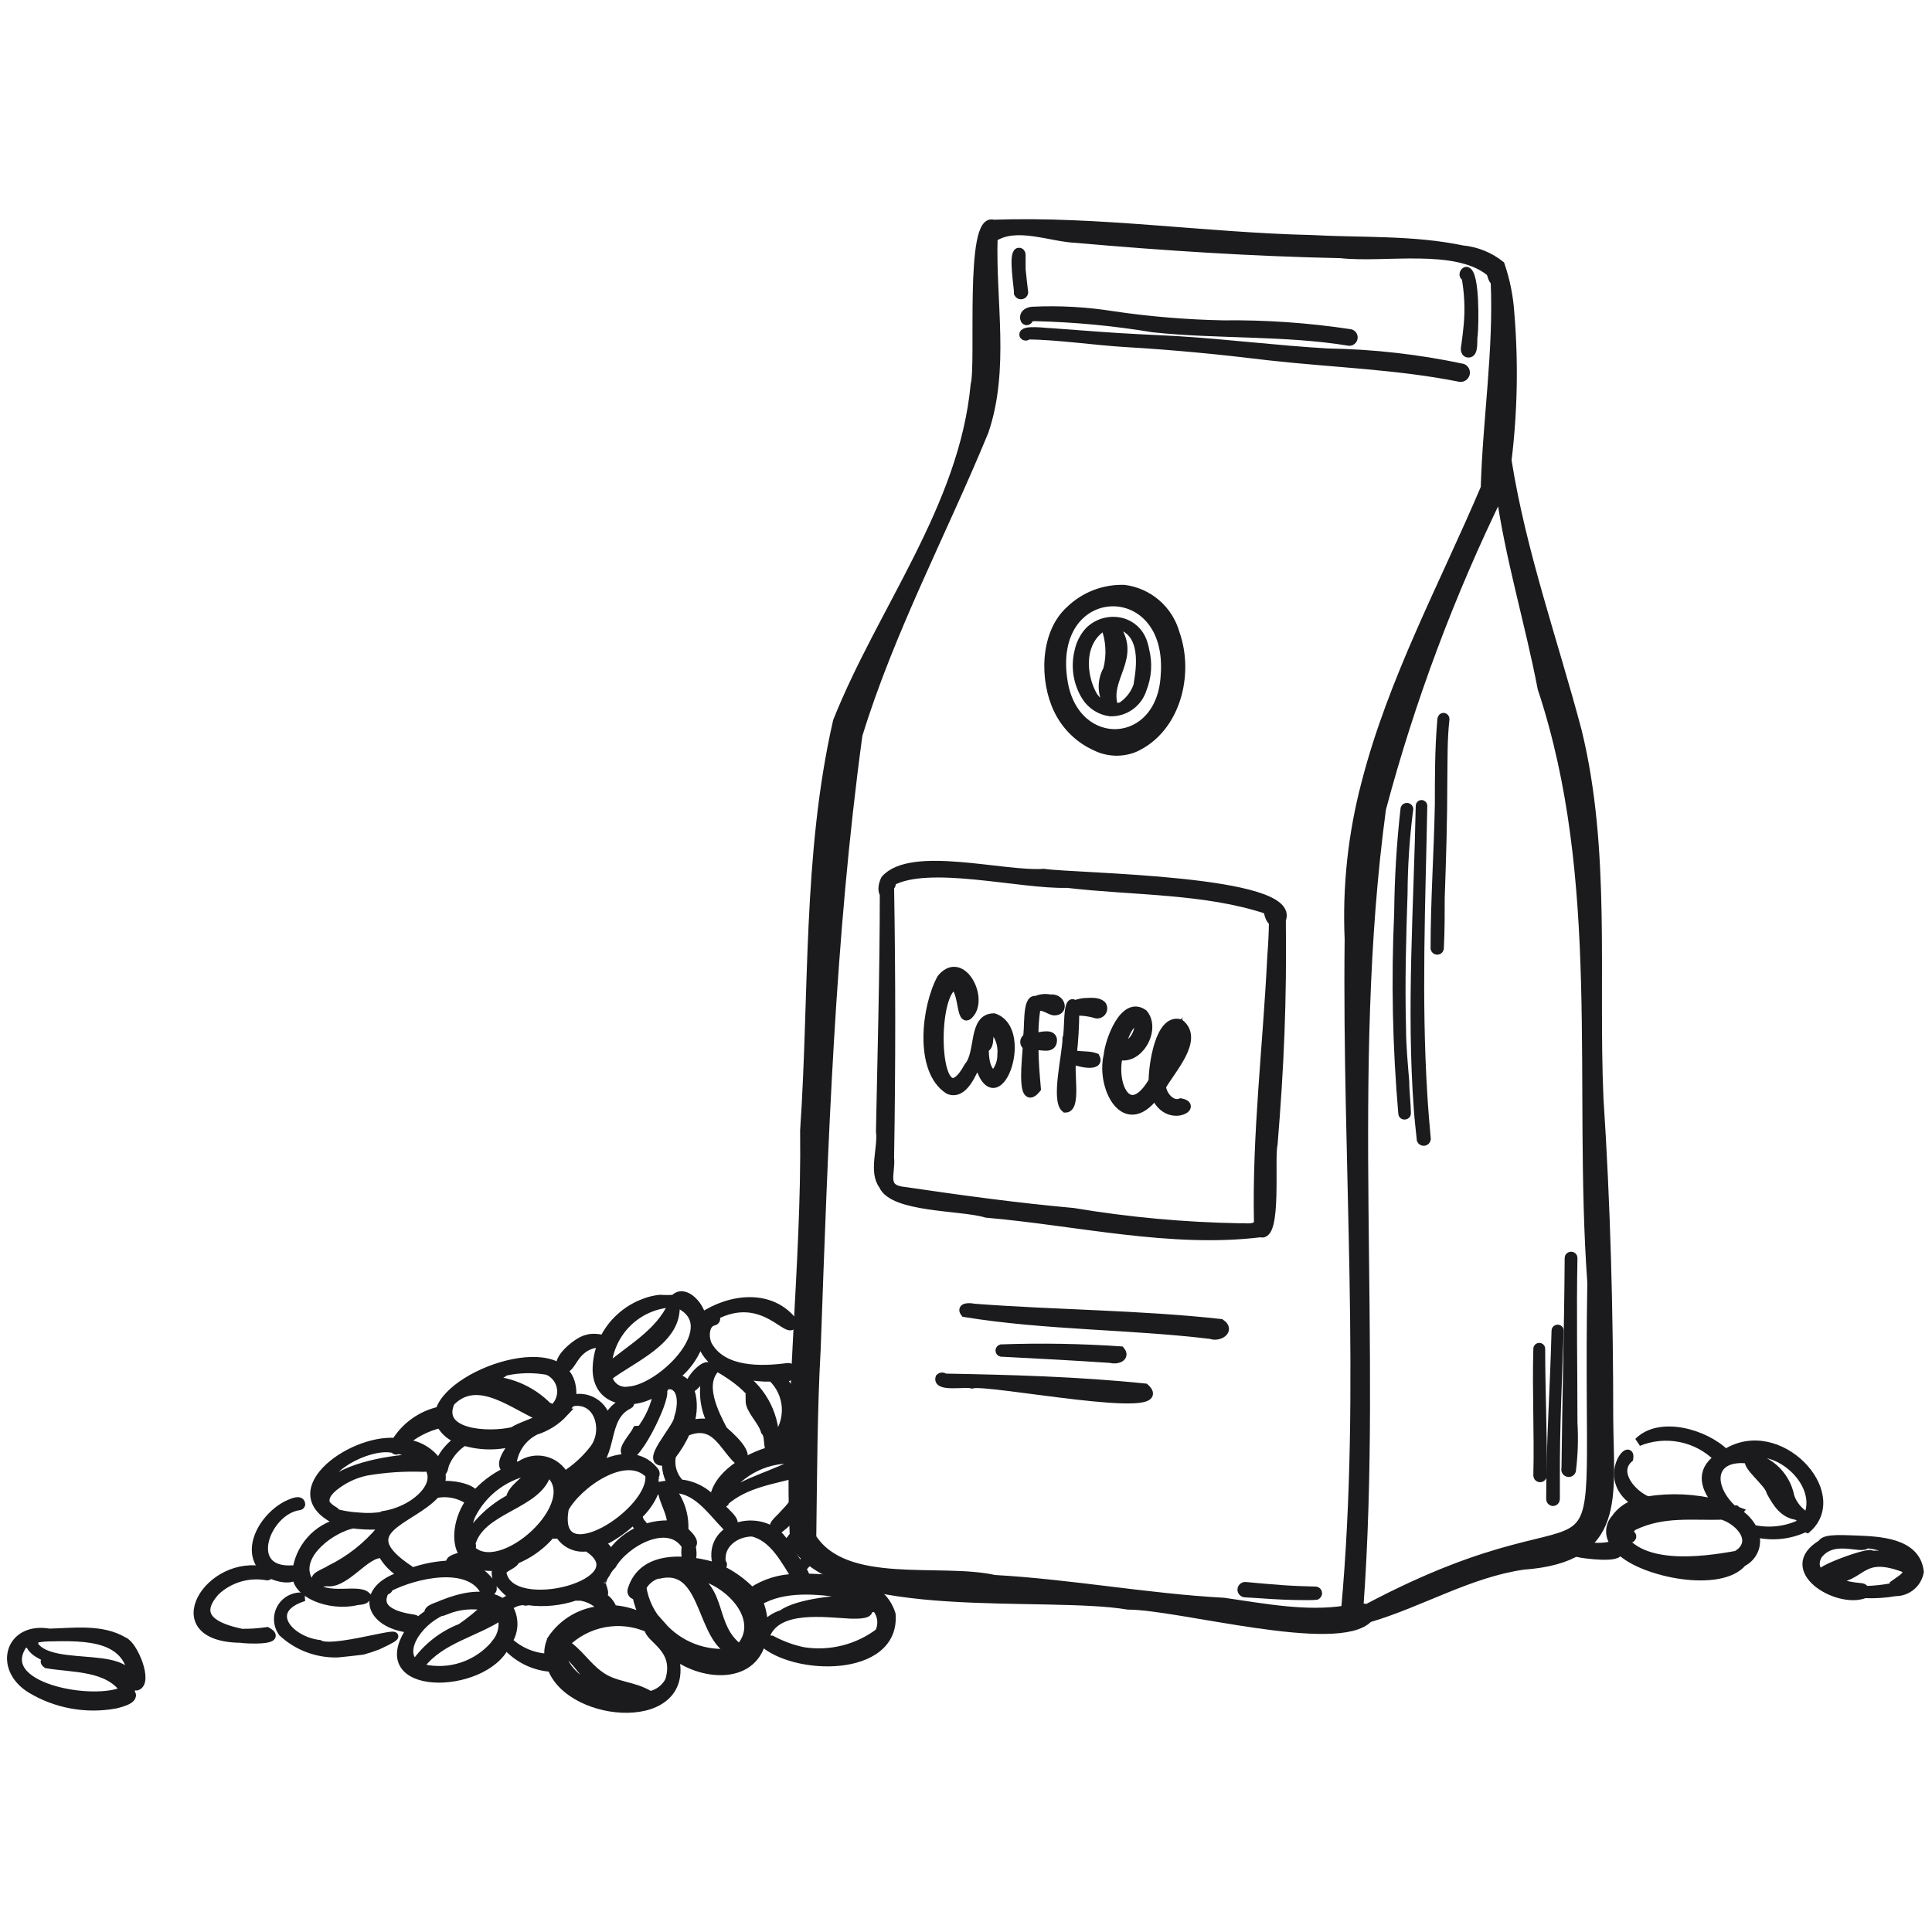 <?xml version="1.0" encoding="UTF-8" standalone="no" ?>
<!DOCTYPE svg PUBLIC "-//W3C//DTD SVG 1.1//EN" "http://www.w3.org/Graphics/SVG/1.1/DTD/svg11.dtd">
<svg xmlns="http://www.w3.org/2000/svg" xmlns:xlink="http://www.w3.org/1999/xlink" version="1.1" width="1080" height="1080" viewBox="0 0 1080 1080" xml:space="preserve">
<desc>Created with Fabric.js 5.2.4</desc>
<defs>
</defs>
<g transform="matrix(1 0 0 1 540 540)" id="8bdba176-a5b7-41b5-a543-745220543331"  >
<rect style="stroke: none; stroke-width: 1; stroke-dasharray: none; stroke-linecap: butt; stroke-dashoffset: 0; stroke-linejoin: miter; stroke-miterlimit: 4; fill: rgb(255,255,255); fill-rule: nonzero; opacity: 1; visibility: hidden;" vector-effect="non-scaling-stroke"  x="-540" y="-540" rx="0" ry="0" width="1080" height="1080" />
</g>
<g transform="matrix(1 0 0 1 540 540)" id="36c49c95-4be3-4b1c-b891-54e98aabc533"  >
</g>
<g transform="matrix(5.93 0 0 5.93 540 540)"  >
<g style=""   >
		<g transform="matrix(1 0 0 1 13.76 -28.23)"  >
<path style="stroke: rgb(27,27,29); stroke-width: 0.8; stroke-dasharray: none; stroke-linecap: butt; stroke-dashoffset: 0; stroke-linejoin: miter; stroke-miterlimit: 4; fill: rgb(27,27,29); fill-rule: nonzero; opacity: 1;" vector-effect="non-scaling-stroke"  transform=" translate(-104.76, -42.77)" d="M 107.62 40.315 C 107.458 39.903 107.203 39.534 106.875 39.237 C 106.548 38.94 106.157 38.721 105.731 38.6 C 105.18 38.449 104.599 38.446 104.047 38.593 C 103.495 38.74 102.992 39.031 102.589 39.436 C 102.114 39.961 101.786 40.602 101.638 41.295 C 101.45 42.024 101.413 42.784 101.529 43.527 C 101.646 44.271 101.913 44.983 102.315 45.62 C 102.565 46.009 102.897 46.34 103.288 46.589 C 103.679 46.838 104.119 46.999 104.578 47.061 C 105.256 47.084 105.923 46.884 106.475 46.491 C 107.027 46.097 107.435 45.533 107.634 44.884 C 108.095 43.729 108.181 42.458 107.879 41.252 C 107.823 40.932 107.736 40.618 107.62 40.315 Z M 104.809 42.837 C 105.133 41.59 105.133 40.28 104.809 39.032 C 106.337 42.03 104.809 42.78 104.434 45.519 C 104.002 44.61 104.636 43.717 104.809 42.837 Z M 102.964 45.49 C 101.868 43.544 101.666 40.286 104.088 38.931 C 104.6 40.246 104.685 41.688 104.333 43.054 C 104.017 43.61 103.872 44.247 103.915 44.885 C 103.959 45.523 104.189 46.135 104.578 46.643 C 103.91 46.485 103.33 46.071 102.964 45.49 Z M 107.288 44.207 C 107.062 45.16 106.479 45.99 105.659 46.528 C 105.438 46.588 105.211 46.627 104.982 46.643 C 103.944 43.861 107.403 41.886 104.881 38.758 C 107.85 39.147 107.533 42.376 107.245 44.207 L 107.288 44.207 Z" stroke-linecap="round" />
</g>
		<g transform="matrix(1 0 0 1 22.18 -3.72)"  >
<path style="stroke: rgb(27,27,29); stroke-width: 0.8; stroke-dasharray: none; stroke-linecap: butt; stroke-dashoffset: 0; stroke-linejoin: miter; stroke-miterlimit: 4; fill: rgb(27,27,29); fill-rule: nonzero; opacity: 1;" vector-effect="non-scaling-stroke"  transform=" translate(-113.18, -67.28)" d="M 151.613 113.714 C 151.613 103.624 151.354 93.533 150.69 83.443 C 150.2 71.912 151.397 60.121 148.644 48.848 C 146.395 40.373 143.397 31.998 142.027 23.335 C 142.589 18.719 142.676 14.058 142.287 9.425 C 142.185 7.887 141.879 6.37 141.379 4.913 C 140.352 4.097 139.11 3.596 137.804 3.472 C 133.119 2.491 128.262 2.751 123.505 2.491 C 113.544 2.261 103.454 0.704 93.58 1.05 C 91.245 0.286 92.384 14.138 91.836 16.214 C 90.755 27.746 83.058 37.403 78.863 47.926 C 75.98 60.539 76.643 73.656 75.764 86.499 C 75.922 99.472 74.135 112.69 74.827 125.505 C 79.281 132.438 98.395 129.959 106.279 131.271 C 111.065 131.271 126.099 135.494 128.953 132.481 C 133.869 131.04 138.38 128.258 143.526 127.508 C 152.91 126.831 151.671 121.065 151.613 113.714 Z M 145.285 44.827 C 151.296 62.931 148.629 82.146 149.97 100.856 C 149.393 134.99 153.732 118.298 128.737 131.588 C 128.564 131.444 128.276 131.501 128.06 131.487 C 129.876 106.478 126.82 81.137 130.193 56.185 C 132.936 45.895 136.678 35.896 141.364 26.333 C 142.229 32.574 144.089 38.6 145.285 44.827 Z M 76.903 107.069 C 77.594 87.768 78.229 68.38 80.838 49.223 C 83.879 39.335 88.809 30.124 92.73 20.596 C 94.719 14.744 93.393 8.416 93.58 2.347 C 95.757 0.906 98.986 2.347 101.407 2.434 C 109.696 3.169 117.998 3.702 126.316 3.875 C 130.467 4.336 137.112 2.938 140.384 5.562 C 140.6 5.836 140.571 6.268 140.86 6.47 C 141.148 12.956 140.11 19.443 139.923 25.929 C 136.016 35.126 131.173 44.034 128.665 53.807 C 127.408 58.587 126.879 63.529 127.094 68.467 C 126.849 89.526 128.665 110.716 126.762 131.689 C 123.058 132.28 119.036 131.487 115.303 130.954 C 108.096 130.564 100.888 129.209 93.681 128.806 C 88.535 127.653 79.598 129.772 76.485 124.871 C 76.571 118.961 76.571 113.007 76.903 107.069 Z" stroke-linecap="round" />
</g>
		<g transform="matrix(1 0 0 1 14.03 -27.88)"  >
<path style="stroke: rgb(27,27,29); stroke-width: 0.8; stroke-dasharray: none; stroke-linecap: butt; stroke-dashoffset: 0; stroke-linejoin: miter; stroke-miterlimit: 4; fill: rgb(27,27,29); fill-rule: nonzero; opacity: 1;" vector-effect="non-scaling-stroke"  transform=" translate(-105.03, -43.12)" d="M 110.733 39.623 C 110.426 38.535 109.806 37.562 108.95 36.824 C 108.094 36.086 107.04 35.615 105.919 35.472 C 104.98 35.441 104.045 35.598 103.169 35.935 C 102.292 36.272 101.492 36.781 100.816 37.432 C 98.351 39.637 98.322 44.077 99.677 46.859 C 100.417 48.398 101.679 49.623 103.238 50.319 C 103.802 50.596 104.419 50.75 105.047 50.773 C 105.676 50.795 106.302 50.684 106.885 50.448 C 110.791 48.69 112.131 43.544 110.733 39.623 Z M 109.753 43.616 C 109.378 50.621 101.335 50.924 100.196 44.279 C 98.524 34.506 110.503 34.059 109.753 43.616 Z" stroke-linecap="round" />
</g>
		<g transform="matrix(1 0 0 1 10.78 7.97)"  >
<path style="stroke: rgb(27,27,29); stroke-width: 0.8; stroke-dasharray: none; stroke-linecap: butt; stroke-dashoffset: 0; stroke-linejoin: miter; stroke-miterlimit: 4; fill: rgb(27,27,29); fill-rule: nonzero; opacity: 1;" vector-effect="non-scaling-stroke"  transform=" translate(-101.78, -78.97)" d="M 120.751 66.65 C 122.366 62.802 101.277 62.686 98.337 62.24 C 94.531 62.513 85.839 60.034 83.374 62.831 C 83.201 63.162 83.014 63.854 83.273 64.186 C 83.273 71.652 83.057 79.105 82.913 86.571 C 83.115 88.157 82.207 90.391 83.172 91.66 C 84.081 93.865 90.61 93.606 92.917 94.326 C 101.436 95.061 110.315 97.209 118.762 96.171 C 120.405 96.705 119.641 89.079 119.973 87.811 C 120.578 80.402 120.838 74.42 120.751 66.65 Z M 119.8 70.124 C 119.396 78.499 118.358 86.874 118.546 95.278 C 118.185 95.84 117.407 95.609 116.816 95.652 C 111.555 95.561 106.308 95.079 101.119 94.211 C 95.828 93.735 90.553 93.015 85.263 92.236 C 82.999 92.034 83.98 90.665 83.821 89.036 C 83.965 80.532 83.965 72.022 83.821 63.508 C 83.859 63.489 83.891 63.462 83.918 63.429 C 83.944 63.396 83.963 63.358 83.974 63.317 C 83.985 63.277 83.987 63.234 83.981 63.193 C 83.974 63.151 83.959 63.111 83.936 63.076 C 87.439 61.086 96.117 63.364 100.542 63.234 C 106.783 63.969 113.515 63.739 119.425 65.713 C 119.511 66.088 119.612 66.622 119.958 66.838 C 119.944 67.948 119.886 69.014 119.8 70.124 Z" stroke-linecap="round" />
</g>
		<g transform="matrix(1 0 0 1 12.08 33.51)"  >
<path style="stroke: rgb(27,27,29); stroke-width: 0.8; stroke-dasharray: none; stroke-linecap: butt; stroke-dashoffset: 0; stroke-linejoin: miter; stroke-miterlimit: 4; fill: rgb(27,27,29); fill-rule: nonzero; opacity: 1;" vector-effect="non-scaling-stroke"  transform=" translate(-103.08, -104.51)" d="M 115.014 104.676 C 107.303 103.825 99.475 103.825 91.735 103.234 C 91.374 103.148 90.438 103.105 90.885 103.696 C 98.51 104.935 106.38 104.834 114.077 105.757 C 114.856 106.06 115.995 105.325 115.014 104.676 Z" stroke-linecap="round" />
</g>
		<g transform="matrix(1 0 0 1 8.96 36.53)"  >
<path style="stroke: rgb(27,27,29); stroke-width: 0.8; stroke-dasharray: none; stroke-linecap: butt; stroke-dashoffset: 0; stroke-linejoin: miter; stroke-miterlimit: 4; fill: rgb(27,27,29); fill-rule: nonzero; opacity: 1;" vector-effect="non-scaling-stroke"  transform=" translate(-99.96, -107.53)" d="M 104.665 108.02 C 105.184 108.193 106.106 107.89 105.573 107.256 C 101.826 106.999 98.068 106.936 94.315 107.069 C 94.276 107.08 94.242 107.104 94.217 107.136 C 94.192 107.169 94.179 107.208 94.179 107.249 C 94.179 107.29 94.192 107.329 94.217 107.362 C 94.242 107.394 94.276 107.418 94.315 107.429 C 97.731 107.602 101.22 107.789 104.665 108.02 Z" stroke-linecap="round" />
</g>
		<g transform="matrix(1 0 0 1 7.37 39.78)"  >
<path style="stroke: rgb(27,27,29); stroke-width: 0.8; stroke-dasharray: none; stroke-linecap: butt; stroke-dashoffset: 0; stroke-linejoin: miter; stroke-miterlimit: 4; fill: rgb(27,27,29); fill-rule: nonzero; opacity: 1;" vector-effect="non-scaling-stroke"  transform=" translate(-98.37, -110.78)" d="M 107.879 110.759 C 101.609 110.11 95.281 109.937 88.982 109.822 C 88.952 109.79 88.916 109.765 88.877 109.748 C 88.837 109.731 88.794 109.722 88.751 109.722 C 88.708 109.722 88.665 109.731 88.626 109.748 C 88.586 109.765 88.55 109.79 88.52 109.822 C 88.247 110.773 90.942 110.225 91.562 110.427 C 93.047 109.98 110.935 113.555 107.879 110.759 Z" stroke-linecap="round" />
</g>
		<g transform="matrix(1 0 0 1 0.29 6.13)"  >
<path style="stroke: rgb(27,27,29); stroke-width: 0.8; stroke-dasharray: none; stroke-linecap: butt; stroke-dashoffset: 0; stroke-linejoin: miter; stroke-miterlimit: 4; fill: rgb(27,27,29); fill-rule: nonzero; opacity: 1;" vector-effect="non-scaling-stroke"  transform=" translate(-91.29, -77.13)" d="M 93.637 75.861 C 91.576 75.861 92.355 79.162 91.23 80.46 C 88.174 86.052 87.655 74.261 89.789 72.892 C 90.855 73.151 90.365 77.087 91.547 75.256 C 92.499 73.512 90.452 69.98 88.664 72.171 C 87.223 74.795 86.474 80.82 89.356 82.679 C 90.798 83.285 91.634 80.978 92.124 79.926 C 93.767 86.168 97.198 77.087 93.637 75.861 Z M 94.358 79.335 C 94.366 79.694 94.302 80.051 94.171 80.385 C 94.04 80.719 93.844 81.023 93.594 81.281 C 92.816 80.762 92.758 79.652 92.744 78.787 C 93.45 78.47 92.931 77.346 93.493 76.885 C 93.806 77.206 94.046 77.592 94.195 78.015 C 94.344 78.438 94.4 78.888 94.358 79.335 Z" stroke-linecap="round" />
</g>
		<g transform="matrix(1 0 0 1 7.21 7.52)"  >
<path style="stroke: rgb(27,27,29); stroke-width: 0.8; stroke-dasharray: none; stroke-linecap: butt; stroke-dashoffset: 0; stroke-linejoin: miter; stroke-miterlimit: 4; fill: rgb(27,27,29); fill-rule: nonzero; opacity: 1;" vector-effect="non-scaling-stroke"  transform=" translate(-98.21, -78.52)" d="M 98.928 74.088 C 98.482 73.989 98.016 74.04 97.602 74.233 C 96.65 73.959 96.982 77.115 96.751 77.764 C 96.679 77.802 96.618 77.859 96.576 77.929 C 96.533 77.999 96.511 78.079 96.511 78.16 C 96.511 78.242 96.533 78.322 96.576 78.392 C 96.618 78.462 96.679 78.519 96.751 78.557 C 96.751 79.292 96.045 84.553 97.659 82.564 C 97.544 81.238 97.429 79.912 97.429 78.557 C 97.991 78.413 99.072 78.932 99.173 78.096 C 99.274 77.26 98.092 77.62 97.429 77.721 C 97.419 76.809 97.482 75.898 97.616 74.996 C 98.092 74.535 98.741 75.141 99.26 75.256 C 100.341 75.328 99.966 73.93 98.928 74.088 Z" stroke-linecap="round" />
</g>
		<g transform="matrix(1 0 0 1 10.94 8.41)"  >
<path style="stroke: rgb(27,27,29); stroke-width: 0.8; stroke-dasharray: none; stroke-linecap: butt; stroke-dashoffset: 0; stroke-linejoin: miter; stroke-miterlimit: 4; fill: rgb(27,27,29); fill-rule: nonzero; opacity: 1;" vector-effect="non-scaling-stroke"  transform=" translate(-101.94, -79.41)" d="M 102.027 74.434 C 101.756 74.474 101.491 74.542 101.234 74.636 C 100.47 73.858 100.744 77.346 100.499 77.822 C 100.499 79.263 99.389 83.659 100.369 84.423 C 101.494 84.423 100.701 80.777 101.018 79.811 C 101.393 80.085 103.742 80.618 103.209 79.609 C 102.546 79.364 101.767 79.522 101.047 79.306 C 101.195 77.971 101.272 76.628 101.277 75.285 C 101.94 75.251 102.604 75.334 103.238 75.53 C 103.346 75.556 103.461 75.549 103.565 75.509 C 103.67 75.469 103.759 75.398 103.822 75.305 C 103.885 75.213 103.918 75.103 103.916 74.991 C 103.915 74.879 103.879 74.77 103.814 74.679 C 103.353 74.276 102.603 74.42 102.027 74.434 Z" stroke-linecap="round" />
</g>
		<g transform="matrix(1 0 0 1 17.03 8.97)"  >
<path style="stroke: rgb(27,27,29); stroke-width: 0.8; stroke-dasharray: none; stroke-linecap: butt; stroke-dashoffset: 0; stroke-linejoin: miter; stroke-miterlimit: 4; fill: rgb(27,27,29); fill-rule: nonzero; opacity: 1;" vector-effect="non-scaling-stroke"  transform=" translate(-108.03, -79.97)" d="M 111.166 76.409 C 109.22 75.89 108.614 80.402 108.614 81.843 C 106.366 85.692 104.722 82.247 105.385 79.45 C 107.317 79.969 108.975 76.957 107.735 75.486 C 105.89 74.175 104.506 78.052 104.376 79.422 C 103.656 82.434 105.962 86.96 108.83 83.169 C 109.955 85.937 113.04 84.222 111.252 83.876 C 110.358 84.222 109.522 83.184 109.45 82.362 C 110.344 80.748 113.054 77.922 111.166 76.409 Z M 107.173 76.077 C 107.576 76.986 106.712 78.6 105.645 78.513 C 105.904 77.706 106.236 76.51 107.173 76.077 Z M 109.666 80.2 C 109.801 79.157 110.197 78.165 110.82 77.317 C 110.683 78.379 110.281 79.391 109.652 80.258 L 109.666 80.2 Z" stroke-linecap="round" />
</g>
		<g transform="matrix(1 0 0 1 56.9 37.55)"  >
<path style="stroke: rgb(27,27,29); stroke-width: 0.8; stroke-dasharray: none; stroke-linecap: butt; stroke-dashoffset: 0; stroke-linejoin: miter; stroke-miterlimit: 4; fill: rgb(27,27,29); fill-rule: nonzero; opacity: 1;" vector-effect="non-scaling-stroke"  transform=" translate(-147.9, -108.55)" d="M 147.534 118.37 C 147.606 111.753 147.793 105.137 147.836 98.521 C 147.836 98.276 148.24 98.261 148.24 98.521 C 148.139 103.71 148.24 108.885 148.24 114.06 C 148.33 115.565 148.282 117.075 148.096 118.571 C 148.069 118.646 148.014 118.707 147.942 118.741 C 147.871 118.774 147.788 118.778 147.714 118.752 C 147.639 118.725 147.578 118.669 147.545 118.598 C 147.511 118.526 147.507 118.444 147.534 118.37 Z" stroke-linecap="round" />
</g>
		<g transform="matrix(1 0 0 1 55.52 42.36)"  >
<path style="stroke: rgb(27,27,29); stroke-width: 0.8; stroke-dasharray: none; stroke-linecap: butt; stroke-dashoffset: 0; stroke-linejoin: miter; stroke-miterlimit: 4; fill: rgb(27,27,29); fill-rule: nonzero; opacity: 1;" vector-effect="non-scaling-stroke"  transform=" translate(-146.52, -113.36)" d="M 146.092 121.238 C 146.092 115.934 146.467 110.644 146.597 105.382 C 146.597 105.152 146.957 105.152 146.943 105.382 C 146.784 109.966 146.568 114.55 146.582 119.134 C 146.582 119.84 146.582 120.575 146.582 121.267 C 146.579 121.331 146.552 121.391 146.507 121.436 C 146.461 121.482 146.401 121.509 146.337 121.512 C 146.303 121.51 146.27 121.502 146.239 121.487 C 146.208 121.472 146.181 121.451 146.158 121.426 C 146.135 121.401 146.118 121.371 146.106 121.339 C 146.095 121.306 146.09 121.272 146.092 121.238 Z" stroke-linecap="round" />
</g>
		<g transform="matrix(1 0 0 1 54.1 42.09)"  >
<path style="stroke: rgb(27,27,29); stroke-width: 0.8; stroke-dasharray: none; stroke-linecap: butt; stroke-dashoffset: 0; stroke-linejoin: miter; stroke-miterlimit: 4; fill: rgb(27,27,29); fill-rule: nonzero; opacity: 1;" vector-effect="non-scaling-stroke"  transform=" translate(-145.1, -113.09)" d="M 144.881 119.047 C 144.982 115.054 144.766 111.076 144.881 107.083 C 144.881 107.041 144.898 107.001 144.928 106.971 C 144.957 106.941 144.998 106.925 145.04 106.925 C 145.082 106.925 145.122 106.941 145.152 106.971 C 145.182 107.001 145.198 107.041 145.198 107.083 C 145.198 111.062 145.386 115.026 145.357 119.004 C 145.363 119.067 145.343 119.13 145.302 119.178 C 145.262 119.227 145.204 119.258 145.141 119.263 C 145.078 119.269 145.015 119.25 144.966 119.209 C 144.917 119.168 144.887 119.11 144.881 119.047 Z" stroke-linecap="round" />
</g>
		<g transform="matrix(1 0 0 1 41.19 -0.45)"  >
<path style="stroke: rgb(27,27,29); stroke-width: 0.8; stroke-dasharray: none; stroke-linecap: butt; stroke-dashoffset: 0; stroke-linejoin: miter; stroke-miterlimit: 4; fill: rgb(27,27,29); fill-rule: nonzero; opacity: 1;" vector-effect="non-scaling-stroke"  transform=" translate(-132.19, -70.55)" d="M 132.153 84.914 C 131.606 78.621 131.475 72.298 131.764 65.987 C 131.795 62.731 131.992 59.479 132.355 56.243 C 132.355 55.912 132.874 55.969 132.744 56.33 C 132.412 58.931 132.239 61.549 132.225 64.171 C 132.081 68.409 131.966 72.647 132.081 76.885 C 132.081 78.543 132.254 80.258 132.384 81.901 C 132.384 82.896 132.528 83.89 132.542 84.885 C 132.557 85.115 132.167 85.159 132.153 84.914 Z" stroke-linecap="round" />
</g>
		<g transform="matrix(1 0 0 1 42.86 0.65)"  >
<path style="stroke: rgb(27,27,29); stroke-width: 0.8; stroke-dasharray: none; stroke-linecap: butt; stroke-dashoffset: 0; stroke-linejoin: miter; stroke-miterlimit: 4; fill: rgb(27,27,29); fill-rule: nonzero; opacity: 1;" vector-effect="non-scaling-stroke"  transform=" translate(-133.86, -71.65)" d="M 133.897 87.393 C 133.796 86.413 133.681 85.432 133.609 84.438 C 132.917 74.953 133.609 65.411 133.796 55.897 C 133.796 55.859 133.812 55.822 133.839 55.795 C 133.866 55.768 133.902 55.753 133.941 55.753 C 133.979 55.753 134.015 55.768 134.043 55.795 C 134.07 55.822 134.085 55.859 134.085 55.897 C 133.912 64.964 133.523 74.045 134.085 83.097 C 134.171 84.539 134.287 85.908 134.416 87.321 C 134.407 87.379 134.379 87.432 134.338 87.473 C 134.296 87.514 134.242 87.541 134.184 87.549 C 134.125 87.557 134.066 87.546 134.015 87.518 C 133.963 87.49 133.922 87.446 133.897 87.393 Z" stroke-linecap="round" />
</g>
		<g transform="matrix(1 0 0 1 44.69 -12.46)"  >
<path style="stroke: rgb(27,27,29); stroke-width: 0.8; stroke-dasharray: none; stroke-linecap: butt; stroke-dashoffset: 0; stroke-linejoin: miter; stroke-miterlimit: 4; fill: rgb(27,27,29); fill-rule: nonzero; opacity: 1;" vector-effect="non-scaling-stroke"  transform=" translate(-135.69, -58.54)" d="M 135.195 69.346 C 135.195 64.805 135.512 60.279 135.598 55.739 C 135.598 53.173 135.598 50.578 135.815 48.013 C 135.815 47.84 135.815 47.522 136.031 47.537 C 136.074 47.544 136.113 47.567 136.14 47.602 C 136.167 47.637 136.179 47.681 136.175 47.724 C 135.959 49.627 136.002 51.544 135.973 53.49 C 135.973 57.18 135.858 60.87 135.728 64.56 C 135.728 66.16 135.728 67.775 135.642 69.375 C 135.626 69.424 135.595 69.466 135.552 69.496 C 135.509 69.525 135.458 69.539 135.407 69.535 C 135.356 69.532 135.307 69.512 135.268 69.477 C 135.23 69.443 135.204 69.397 135.195 69.346 Z" stroke-linecap="round" />
</g>
		<g transform="matrix(1 0 0 1 26.26 -57.64)"  >
<path style="stroke: rgb(27,27,29); stroke-width: 0.8; stroke-dasharray: none; stroke-linecap: butt; stroke-dashoffset: 0; stroke-linejoin: miter; stroke-miterlimit: 4; fill: rgb(27,27,29); fill-rule: nonzero; opacity: 1;" vector-effect="non-scaling-stroke"  transform=" translate(-117.26, -13.36)" d="M 137.573 15.536 C 131.663 14.354 125.623 14.181 119.656 13.518 C 115.173 12.971 110.675 12.524 106.178 12.264 C 103.036 12.077 99.951 11.587 96.823 11.529 C 96.751 11.716 96.477 11.645 96.434 11.529 C 96.275 10.924 98.625 11.284 98.985 11.27 L 103.439 11.601 C 105.904 11.789 108.355 11.889 110.82 12.019 C 115.576 12.307 120.348 12.913 125.104 13.187 C 129.379 13.255 133.637 13.737 137.818 14.628 C 137.922 14.674 138.007 14.756 138.056 14.858 C 138.105 14.961 138.115 15.078 138.086 15.188 C 138.056 15.297 137.988 15.393 137.894 15.457 C 137.8 15.521 137.686 15.549 137.573 15.536 Z" stroke-linecap="round" />
</g>
		<g transform="matrix(1 0 0 1 21.01 -60.33)"  >
<path style="stroke: rgb(27,27,29); stroke-width: 0.8; stroke-dasharray: none; stroke-linecap: butt; stroke-dashoffset: 0; stroke-linejoin: miter; stroke-miterlimit: 4; fill: rgb(27,27,29); fill-rule: nonzero; opacity: 1;" vector-effect="non-scaling-stroke"  transform=" translate(-112.01, -10.67)" d="M 127.137 12.135 C 121.025 11.14 114.798 11.515 108.643 10.866 C 104.987 10.257 101.293 9.905 97.587 9.814 C 97.385 9.814 97.068 9.814 96.939 9.958 C 96.941 9.988 96.936 10.017 96.926 10.045 C 96.916 10.073 96.901 10.099 96.88 10.12 C 96.86 10.142 96.836 10.159 96.808 10.171 C 96.781 10.183 96.752 10.189 96.722 10.189 C 96.549 10.189 96.492 10.001 96.492 9.857 C 96.492 9.454 96.91 9.281 97.256 9.252 C 99.82 9.129 102.39 9.274 104.924 9.684 C 108.334 10.183 111.771 10.467 115.216 10.535 C 119.239 10.488 123.26 10.767 127.238 11.371 C 127.328 11.396 127.406 11.453 127.458 11.531 C 127.509 11.609 127.531 11.704 127.519 11.796 C 127.507 11.889 127.461 11.975 127.391 12.037 C 127.321 12.099 127.231 12.134 127.137 12.135 Z" stroke-linecap="round" />
</g>
		<g transform="matrix(1 0 0 1 47.41 -61.63)"  >
<path style="stroke: rgb(27,27,29); stroke-width: 0.8; stroke-dasharray: none; stroke-linecap: butt; stroke-dashoffset: 0; stroke-linejoin: miter; stroke-miterlimit: 4; fill: rgb(27,27,29); fill-rule: nonzero; opacity: 1;" vector-effect="non-scaling-stroke"  transform=" translate(-138.41, -9.37)" d="M 138.337 13.245 C 137.919 13.172 138.063 12.682 138.106 12.38 C 138.193 11.755 138.265 11.135 138.323 10.52 C 138.453 9.013 138.38 7.496 138.106 6.008 C 137.789 6.008 137.919 5.475 138.193 5.49 C 139.043 5.735 138.928 10.607 138.842 11.486 C 138.726 11.918 138.971 13.302 138.337 13.245 Z" stroke-linecap="round" />
</g>
		<g transform="matrix(1 0 0 1 5.08 -65.28)"  >
<path style="stroke: rgb(27,27,29); stroke-width: 0.8; stroke-dasharray: none; stroke-linecap: butt; stroke-dashoffset: 0; stroke-linejoin: miter; stroke-miterlimit: 4; fill: rgb(27,27,29); fill-rule: nonzero; opacity: 1;" vector-effect="non-scaling-stroke"  transform=" translate(-96.08, -5.72)" d="M 95.929 7.609 C 95.929 6.96 95.396 3.947 95.929 3.702 C 96.174 3.63 96.247 3.904 96.218 4.091 C 96.218 4.509 96.218 4.913 96.218 5.331 C 96.29 6.066 96.376 6.773 96.463 7.522 C 96.451 7.58 96.422 7.633 96.38 7.673 C 96.338 7.714 96.284 7.741 96.226 7.751 C 96.168 7.76 96.109 7.751 96.055 7.726 C 96.002 7.701 95.959 7.66 95.929 7.609 Z" stroke-linecap="round" />
</g>
		<g transform="matrix(1 0 0 1 29.58 58.92)"  >
<path style="stroke: rgb(27,27,29); stroke-width: 0.8; stroke-dasharray: none; stroke-linecap: butt; stroke-dashoffset: 0; stroke-linejoin: miter; stroke-miterlimit: 4; fill: rgb(27,27,29); fill-rule: nonzero; opacity: 1;" vector-effect="non-scaling-stroke"  transform=" translate(-120.58, -129.92)" d="M 122.899 130.377 C 121.53 130.377 120.132 130.305 118.762 130.204 L 117.321 130.118 C 117.277 130.118 117.234 130.109 117.194 130.092 C 117.154 130.076 117.117 130.051 117.086 130.02 C 117.056 129.99 117.031 129.953 117.015 129.913 C 116.998 129.873 116.989 129.83 116.989 129.786 C 116.991 129.74 117.002 129.694 117.022 129.653 C 117.043 129.611 117.071 129.574 117.106 129.544 C 117.142 129.515 117.183 129.492 117.227 129.479 C 117.272 129.466 117.318 129.463 117.364 129.469 C 118.546 129.584 119.728 129.685 120.924 129.772 C 121.977 129.844 122.957 129.873 123.995 129.901 C 124.045 129.914 124.09 129.944 124.122 129.986 C 124.153 130.028 124.169 130.08 124.168 130.132 C 124.165 130.178 124.15 130.221 124.125 130.259 C 124.099 130.297 124.064 130.328 124.024 130.348 C 123.649 130.391 123.274 130.363 122.899 130.377 Z" stroke-linecap="round" />
</g>
		<g transform="matrix(1 0 0 1 69.05 50.66)"  >
<path style="stroke: rgb(27,27,29); stroke-width: 0.8; stroke-dasharray: none; stroke-linecap: butt; stroke-dashoffset: 0; stroke-linejoin: miter; stroke-miterlimit: 4; fill: rgb(27,27,29); fill-rule: nonzero; opacity: 1;" vector-effect="non-scaling-stroke"  transform=" translate(-160.05, -121.66)" d="M 170.294 124.034 C 174.042 120.719 167.598 113.743 162.597 116.957 C 160.665 115.04 156.384 113.829 154.38 115.861 C 155.643 115.346 157.03 115.216 158.367 115.488 C 159.703 115.76 160.929 116.421 161.89 117.389 C 160.103 118.687 160.679 120.272 161.89 121.714 C 159.725 121.156 157.468 121.048 155.26 121.397 C 153.818 120.834 152.002 118.744 153.501 117.418 C 153.76 115.717 150.618 119.422 154.265 121.642 C 153.432 121.862 152.706 122.373 152.218 123.083 C 151.912 123.418 151.743 123.855 151.743 124.308 C 151.743 124.762 151.912 125.199 152.218 125.534 C 151.107 125.885 149.911 125.86 148.816 125.462 L 148.687 126.326 C 149.263 126.456 152.737 126.917 152.506 126.096 L 152.665 126.096 C 154.827 128.244 162.135 129.699 164.197 127.22 C 164.697 126.976 165.089 126.555 165.297 126.038 C 165.504 125.522 165.513 124.946 165.321 124.424 C 166.921 124.833 168.614 124.67 170.106 123.962 L 170.294 124.034 Z M 157.897 121.973 C 158.809 122.001 159.716 122.112 160.607 122.305 C 158.719 122.218 156.827 122.392 154.986 122.824 C 155.897 122.368 156.884 122.08 157.897 121.973 Z M 164.081 126.211 C 163.946 126.335 163.796 126.441 163.634 126.528 C 160.377 127.119 154.178 127.97 152.478 124.236 C 152.503 124.225 152.525 124.21 152.544 124.19 C 152.563 124.17 152.577 124.147 152.587 124.121 C 152.596 124.095 152.6 124.068 152.599 124.041 C 152.597 124.014 152.59 123.987 152.578 123.962 C 152.766 123.962 152.766 123.689 152.737 123.501 C 153.341 122.786 154.188 122.319 155.115 122.189 C 155.156 122.224 155.204 122.249 155.255 122.262 C 155.307 122.276 155.361 122.278 155.413 122.268 C 155.466 122.259 155.515 122.238 155.558 122.207 C 155.602 122.175 155.637 122.135 155.663 122.089 L 156.225 122.089 C 155.231 122.377 152.016 123.977 153.53 124.971 C 153.56 124.98 153.591 124.981 153.622 124.975 C 153.652 124.969 153.681 124.956 153.706 124.937 C 153.73 124.919 153.75 124.894 153.764 124.866 C 153.778 124.839 153.785 124.808 153.785 124.777 C 153.785 124.746 153.778 124.715 153.764 124.687 C 153.75 124.659 153.73 124.635 153.706 124.616 C 153.681 124.598 153.652 124.585 153.622 124.579 C 153.591 124.573 153.56 124.574 153.53 124.582 C 153.515 124.424 153.547 124.265 153.621 124.124 C 153.695 123.983 153.809 123.867 153.948 123.789 C 156.73 122.449 159.483 122.881 162.279 122.795 C 163.678 123.198 165.451 124.899 164.081 126.211 Z M 165.177 124.078 C 164.848 123.441 164.349 122.907 163.735 122.535 C 163.78 122.51 163.819 122.475 163.851 122.435 C 163.737 122.395 163.634 122.331 163.548 122.247 L 163.303 122.247 C 160.852 119.97 161.198 117.015 164.86 117.519 C 164.413 118.081 166.676 119.681 166.863 120.589 C 167.469 121.699 168.103 122.68 169.386 122.824 C 169.573 123.141 170.654 123.328 170.135 122.824 C 169.468 122.407 168.96 121.777 168.694 121.036 C 168.496 119.982 167.946 119.026 167.135 118.324 C 166.323 117.622 165.297 117.217 164.225 117.173 C 167.555 115.732 172.197 120.143 170.106 123.357 C 168.608 124.197 166.853 124.454 165.177 124.078 Z M 165.177 117.649 C 167.656 118.096 167.786 120.849 168.997 122.507 C 167.166 121.498 166.95 118.874 165.162 117.649 L 165.177 117.649 Z" stroke-linecap="round" />
</g>
		<g transform="matrix(1 0 0 1 84.57 56.71)"  >
<path style="stroke: rgb(27,27,29); stroke-width: 0.8; stroke-dasharray: none; stroke-linecap: butt; stroke-dashoffset: 0; stroke-linejoin: miter; stroke-miterlimit: 4; fill: rgb(27,27,29); fill-rule: nonzero; opacity: 1;" vector-effect="non-scaling-stroke"  transform=" translate(-175.57, -127.71)" d="M 174.921 125.087 C 174.201 125.087 171.894 124.856 171.692 125.462 C 167.642 127.854 173.134 131.227 175.728 130.19 C 176.693 130.231 177.66 130.169 178.611 130.002 C 179.153 130.007 179.679 129.82 180.096 129.475 C 180.512 129.129 180.794 128.647 180.889 128.114 C 180.586 125.274 177.026 125.173 174.921 125.087 Z M 178.698 129.209 C 178.625 129.242 178.561 129.289 178.508 129.349 C 178.456 129.409 178.418 129.479 178.395 129.555 C 177.526 129.73 176.643 129.827 175.757 129.844 C 175.732 129.776 175.69 129.716 175.634 129.671 C 175.578 129.625 175.511 129.595 175.44 129.584 C 173.999 129.469 170.107 128.777 171.303 126.557 C 172.745 124.597 175.483 126.125 175.873 125.49 C 177.242 125.581 178.537 126.147 179.534 127.09 C 178.541 126.639 177.45 126.445 176.363 126.528 C 176.464 126.024 170.698 128.128 171.692 128.359 C 172.69 127.847 173.732 127.428 174.806 127.105 C 174.013 127.566 173.206 128.546 172.211 128.272 C 171.664 128.272 172.211 128.82 172.485 128.835 C 175.685 128.763 175.166 126.053 179.692 127.854 C 179.837 128.503 179.145 128.806 178.655 129.166 L 178.698 129.209 Z" stroke-linecap="round" />
</g>
		<g transform="matrix(1 0 0 1 -16.66 51.24)"  >
<path style="stroke: rgb(27,27,29); stroke-width: 0.8; stroke-dasharray: none; stroke-linecap: butt; stroke-dashoffset: 0; stroke-linejoin: miter; stroke-miterlimit: 4; fill: rgb(27,27,29); fill-rule: nonzero; opacity: 1;" vector-effect="non-scaling-stroke"  transform=" translate(-74.34, -122.24)" d="M 75.793 121.253 L 75.706 120.287 C 75.144 121.173 74.492 121.999 73.76 122.752 C 73.486 123.112 72.319 123.919 73.227 124.193 C 74.16 123.48 74.99 122.641 75.692 121.699 C 75.72 121.526 75.764 121.397 75.793 121.253 Z" stroke-linecap="round" />
</g>
		<g transform="matrix(1 0 0 1 -39.72 50.53)"  >
<path style="stroke: rgb(27,27,29); stroke-width: 0.8; stroke-dasharray: none; stroke-linecap: butt; stroke-dashoffset: 0; stroke-linejoin: miter; stroke-miterlimit: 4; fill: rgb(27,27,29); fill-rule: nonzero; opacity: 1;" vector-effect="non-scaling-stroke"  transform=" translate(-51.28, -121.53)" d="M 83.966 132.121 C 82.957 128.806 78.762 128.791 75.749 128.662 C 75.951 128.416 75.677 128.114 75.519 127.898 C 75.788 127.41 76.215 127.029 76.73 126.816 L 76.456 126.687 C 76.361 126.641 76.281 126.569 76.225 126.48 C 76.169 126.391 76.139 126.288 76.139 126.182 C 75.836 126.471 75.735 126.73 75.98 126.889 C 75.734 127.106 75.516 127.353 75.331 127.624 C 75.029 127.105 74.683 126.6 74.337 126.11 C 74.357 126.094 74.372 126.072 74.38 126.047 C 74.388 126.022 74.387 125.995 74.38 125.97 C 74.372 125.945 74.357 125.923 74.336 125.907 C 74.316 125.891 74.291 125.881 74.265 125.879 C 74.386 125.549 74.578 125.249 74.826 125 C 75.075 124.751 75.376 124.559 75.706 124.438 C 75.629 124.311 75.567 124.175 75.519 124.034 C 74.912 124.469 74.418 125.042 74.077 125.707 C 72.319 122.132 66.164 123.559 67.605 127.71 C 64.881 126.831 60.557 126.355 59.504 129.8 C 59.48 129.864 59.474 129.934 59.486 130.001 C 59.497 130.069 59.526 130.132 59.57 130.185 C 59.614 130.238 59.671 130.278 59.735 130.301 C 59.8 130.325 59.869 130.331 59.937 130.319 C 60.093 131.071 60.35 131.798 60.701 132.481 C 59.767 132.005 58.748 131.721 57.703 131.645 C 57.534 131.123 57.166 130.688 56.679 130.434 C 57.155 130.132 56.564 129.512 56.679 129.065 C 56.665 129.102 56.665 129.143 56.679 129.18 C 56.665 129.138 56.665 129.093 56.679 129.051 C 56.745 128.774 56.868 128.514 57.039 128.287 C 57.193 127.976 57.398 127.694 57.645 127.451 C 58.841 125.361 62.978 123.04 64.607 125.663 C 64.319 127.739 65.53 127.624 65.112 125.663 C 65.573 125.216 64.708 124.553 64.42 124.222 C 64.516 122.801 64.062 121.397 63.151 120.301 C 65.501 120.085 66.942 122.305 68.398 123.804 C 68.432 123.842 68.475 123.872 68.522 123.892 C 68.569 123.912 68.621 123.921 68.672 123.919 C 69.724 123.602 68.528 122.694 67.98 122.117 C 67.974 122.094 67.974 122.069 67.98 122.045 C 67.933 122.001 67.889 121.953 67.85 121.901 L 67.951 121.901 C 67.951 121.901 67.951 121.901 67.951 121.829 C 68.023 121.733 68.111 121.65 68.211 121.584 C 68.211 121.584 68.211 121.584 68.211 121.512 C 70.229 119.71 72.967 119.436 75.418 118.73 L 75.418 118.355 C 74.769 118.528 74.106 118.672 73.443 118.816 C 74.092 118.514 74.74 118.211 75.375 117.879 C 75.375 117.779 75.375 117.678 75.375 117.577 C 73.025 119.018 70.171 119.479 68.067 121.238 C 68.067 121.238 68.067 121.238 67.98 121.238 C 68.647 120.07 69.619 119.105 70.792 118.448 C 71.965 117.79 73.295 117.464 74.64 117.505 L 75.375 117.591 C 75.375 117.274 75.375 116.971 75.375 116.654 C 74.81 116.547 74.232 116.518 73.659 116.568 C 74.135 116.056 74.499 115.451 74.727 114.791 C 74.956 114.13 75.044 113.43 74.986 112.733 C 75.085 112.834 75.219 112.891 75.36 112.892 C 75.36 112.402 75.447 111.912 75.519 111.451 C 75.262 111.624 75.046 111.85 74.885 112.114 C 74.656 111.226 74.151 110.433 73.443 109.851 C 73.876 109.75 74.726 109.851 74.683 109.216 C 74.668 109.1 74.609 108.994 74.517 108.922 C 74.426 108.849 74.309 108.815 74.193 108.827 C 71.713 109.159 68.124 109.26 66.697 106.795 C 66.308 106.117 66.308 104.661 67.245 104.488 C 67.298 104.475 67.345 104.445 67.379 104.402 C 67.413 104.358 67.431 104.305 67.431 104.251 C 67.431 104.196 67.413 104.143 67.379 104.1 C 67.345 104.056 67.298 104.026 67.245 104.013 C 72.045 101.432 74.452 106.319 74.726 104.56 C 72.621 101.836 68.802 102.254 66.077 104.099 C 65.933 103.032 64.448 101.332 63.483 102.398 C 63.032 102.426 62.579 102.426 62.128 102.398 C 61.664 102.446 61.209 102.552 60.773 102.715 C 59.885 103.026 59.07 103.517 58.38 104.157 C 57.683 104.789 57.129 105.561 56.754 106.424 C 56.378 107.286 56.191 108.218 56.203 109.159 C 56.333 112.344 59.879 112.517 61.969 110.989 C 61.731 112.437 61.12 113.798 60.196 114.939 C 60.199 114.91 60.195 114.882 60.185 114.855 C 60.175 114.829 60.158 114.805 60.137 114.785 C 60.117 114.766 60.092 114.751 60.064 114.743 C 60.037 114.735 60.008 114.733 59.98 114.737 C 59.749 115.242 58.539 116.524 58.928 116.914 C 59.475 118.47 62.791 111.869 62.416 111.018 C 62.434 110.972 62.434 110.92 62.416 110.874 C 62.603 110.874 62.647 110.615 62.416 110.615 L 62.877 110.254 C 62.877 110.442 63.036 110.542 63.194 110.499 C 64.42 110.759 64.218 112.661 63.886 113.584 C 63.886 114.521 60.326 118.139 62.748 117.663 C 62.694 118.446 62.896 119.225 63.324 119.883 C 62.739 119.902 62.159 119.989 61.594 120.143 C 61.638 119.817 61.638 119.488 61.594 119.162 C 61.635 119.125 61.667 119.079 61.69 119.028 C 61.712 118.977 61.723 118.922 61.723 118.867 C 61.723 118.811 61.712 118.757 61.69 118.706 C 61.667 118.655 61.635 118.609 61.594 118.571 C 60.038 116.697 57.587 117.332 55.627 118.571 C 57.89 117.029 56.708 113.584 59.202 112.359 C 59.461 112.272 59.274 111.897 59.057 112.042 C 58.618 112.182 58.217 112.423 57.886 112.746 C 57.556 113.069 57.305 113.464 57.155 113.901 C 57.088 113.539 56.947 113.195 56.74 112.891 C 56.533 112.587 56.266 112.329 55.954 112.134 C 55.642 111.938 55.293 111.81 54.929 111.757 C 54.565 111.704 54.194 111.727 53.839 111.825 C 54.546 105.267 42.596 109.015 41.385 112.935 C 40.53 113.123 39.721 113.481 39.008 113.989 C 38.295 114.497 37.691 115.143 37.234 115.89 C 32.91 115.53 25.774 120.82 32.074 123.443 C 30.96 123.694 29.955 124.291 29.201 125.148 C 28.448 126.005 27.985 127.078 27.879 128.215 C 27.865 128.128 27.822 128.049 27.756 127.991 C 27.69 127.933 27.606 127.9 27.518 127.898 C 22.834 128.2 24.982 122.348 28.124 121.901 C 28.165 121.901 28.204 121.888 28.238 121.865 C 28.271 121.842 28.297 121.809 28.311 121.771 C 28.311 121.238 27.562 121.555 27.302 121.67 C 25.025 122.579 22.733 126.067 25.025 128.056 C 19.677 126.687 14.935 134.298 22.603 134.398 C 23.122 134.499 26.755 134.644 25.111 133.721 C 24.319 133.839 23.519 133.892 22.718 133.88 C 20.455 133.404 18.005 132.438 20.268 129.944 C 20.9 129.35 21.661 128.911 22.491 128.661 C 23.322 128.411 24.199 128.357 25.054 128.503 C 25.088 128.516 25.126 128.519 25.163 128.513 C 25.199 128.507 25.234 128.492 25.262 128.469 C 25.291 128.445 25.314 128.415 25.328 128.381 C 25.342 128.346 25.347 128.309 25.342 128.272 C 25.919 128.618 27.576 129.065 27.893 128.272 C 27.735 130.175 31.007 131.415 33.443 130.881 C 33.789 130.78 34.495 130.881 34.481 130.391 C 33.529 129.512 30.156 131.083 28.888 128.705 C 27.893 126.37 31.281 123.991 33.212 123.616 C 34.317 123.759 35.435 123.768 36.542 123.645 C 36.254 123.922 36.037 124.265 35.911 124.644 C 35.786 125.023 35.755 125.428 35.821 125.822 C 34.769 125.692 33.342 127.263 32.564 127.71 C 31.785 128.157 30.834 128.272 30.517 128.921 C 30.373 128.82 30.185 128.921 30.055 128.777 C 32.016 127.523 35.173 126.485 35.821 124.15 C 34.515 125.714 32.894 126.986 31.064 127.883 C 30.632 128.2 28.945 128.69 30.113 129.137 C 30.228 129.137 30.502 129.137 30.502 129.007 C 32.347 129.627 34.38 126.197 35.98 126.427 C 36.446 127.268 37.147 127.955 37.998 128.402 C 33.673 129.685 34.582 133.072 38.704 133.476 C 34.495 139.516 45.566 139.371 47.612 134.989 C 48.153 135.619 48.814 136.133 49.557 136.502 C 50.3 136.871 51.109 137.087 51.937 137.137 C 53.739 142.081 65.429 142.903 63.468 135.898 C 65.933 137.901 70.791 138.435 71.742 134.644 C 74.74 137.541 84.384 137.699 83.966 132.121 Z M 72.016 109.778 L 72.708 109.778 C 73.507 110.525 73.984 111.554 74.038 112.646 C 74.091 113.739 73.718 114.809 72.996 115.631 C 72.97 114.385 72.635 113.165 72.022 112.081 C 71.408 110.996 70.534 110.081 69.479 109.418 C 70.312 109.617 71.161 109.737 72.016 109.778 Z M 57.184 109.332 C 59.245 107.4 62.013 106.103 63.324 103.45 C 62.315 106.333 59.389 107.602 57.184 109.404 L 57.184 109.332 Z M 59.187 111.047 C 58.754 111.123 58.308 111.028 57.944 110.78 C 57.581 110.532 57.328 110.152 57.241 109.721 C 59.533 107.948 63.915 106.305 63.598 102.874 C 63.497 102.759 63.339 102.874 63.295 102.975 C 62.027 105.685 59.346 107.069 57.169 108.942 C 57.24 107.269 57.96 105.689 59.176 104.537 C 60.393 103.386 62.01 102.753 63.685 102.773 C 68.47 104.719 62.373 110.86 59.187 111.047 Z M 63.353 109.851 C 64.615 108.948 65.538 107.649 65.976 106.16 C 66.163 107.062 66.677 107.863 67.418 108.409 C 67.184 108.522 66.984 108.697 66.841 108.914 C 66.553 108.049 64.261 110.643 65.198 110.744 C 65.659 110.427 66.034 109.793 66.553 109.461 C 66.118 111.043 66.308 112.731 67.086 114.175 C 66.372 114.002 65.623 114.032 64.924 114.261 C 65.472 112.849 65.443 109.778 63.353 109.851 Z M 63.267 117.144 C 63.801 116.461 64.251 115.715 64.607 114.924 C 67.375 113.771 68.067 116.279 69.566 117.649 C 71.007 117.26 68.657 115.227 68.124 114.766 C 67.274 113.151 65.818 110.312 67.519 108.798 C 69.666 110.009 71.843 111.681 72.247 114.377 C 71.742 113.627 71.396 112.33 70.618 111.955 C 70.618 112.863 71.771 113.829 72.059 114.838 C 72.521 115.371 72.204 116.164 72.593 116.697 C 70.416 117.303 67.403 118.989 67.216 121.425 C 66.411 120.499 65.281 119.916 64.059 119.797 C 63.715 119.456 63.462 119.035 63.324 118.572 C 63.185 118.108 63.166 117.617 63.267 117.144 Z M 47.281 128.215 L 47.281 128.042 C 47.555 127.609 48.391 127.451 48.549 126.975 C 50.179 126.31 51.567 125.163 52.528 123.688 C 52.506 123.87 52.506 124.054 52.528 124.236 C 51.706 124.236 51.937 124.813 52.629 124.496 C 52.885 124.956 53.278 125.326 53.752 125.556 C 54.227 125.785 54.761 125.863 55.281 125.779 C 60.528 129.08 47.987 132.438 47.281 128.215 Z M 56.175 130.233 C 55.837 130.117 55.49 130.035 55.137 129.988 C 55.47 129.834 55.788 129.651 56.088 129.44 C 56.074 129.685 56.074 129.93 56.088 130.175 C 56.088 130.175 56.16 130.218 56.175 130.233 Z M 41.501 118.701 C 41.803 118.701 41.789 118.124 41.919 117.879 C 42.286 117.028 42.905 116.309 43.692 115.818 C 45.267 116.286 46.945 116.286 48.52 115.818 C 48.146 116.352 46.877 117.879 47.598 118.398 C 47.576 118.493 47.576 118.592 47.598 118.687 C 46.501 119.225 45.521 119.974 44.715 120.892 C 44.456 120.128 42.207 119.811 41.63 119.984 L 41.428 119.984 C 41.575 119.562 41.6 119.108 41.501 118.672 L 41.501 118.701 Z M 50.149 118.571 C 49.602 119.508 48.175 120.215 48.03 121.195 C 46.37 122.074 44.973 123.377 43.98 124.971 C 43.951 124.238 44.074 123.507 44.34 122.824 C 44.897 121.69 45.72 120.709 46.74 119.963 C 47.759 119.217 48.944 118.73 50.193 118.542 L 50.149 118.571 Z M 50.712 118.687 C 50.765 118.676 50.814 118.65 50.852 118.612 C 50.891 118.573 50.917 118.524 50.928 118.47 L 51.072 118.47 C 50.573 119.323 49.863 120.033 49.011 120.532 C 49.674 119.926 50.193 119.321 50.755 118.658 L 50.712 118.687 Z M 44.326 125.577 C 45.133 122.088 50.798 121.901 51.533 118.672 C 55.382 121.44 46.978 129.094 44.225 125.879 C 44.263 125.878 44.299 125.865 44.33 125.844 C 44.361 125.822 44.385 125.793 44.4 125.758 C 44.415 125.724 44.42 125.686 44.414 125.649 C 44.409 125.612 44.393 125.577 44.369 125.548 L 44.326 125.577 Z M 63.93 123.934 L 63.829 123.934 C 63.823 122.824 63.551 121.731 63.036 120.748 C 63.701 121.671 64.017 122.799 63.93 123.934 Z M 61.638 120.488 L 62.344 120.344 C 62.416 121.454 63.252 122.492 63.223 123.674 C 62.093 123.604 60.965 123.834 59.953 124.341 C 58.941 124.847 58.08 125.611 57.458 126.557 C 57.389 126.305 57.268 126.07 57.101 125.869 C 56.934 125.667 56.727 125.504 56.492 125.389 C 57.697 124.837 58.795 124.076 59.735 123.141 C 59.822 123.458 59.98 123.905 60.312 124.006 C 60.643 124.107 60.657 123.775 60.484 123.616 C 60.365 123.507 60.271 123.373 60.209 123.224 C 60.146 123.074 60.117 122.913 60.124 122.752 C 60.799 122.121 61.326 121.348 61.666 120.488 L 61.638 120.488 Z M 61.162 118.961 C 61.652 122.434 51.951 128.604 53.162 122.132 C 54.33 119.926 58.956 116.553 61.191 118.961 L 61.162 118.961 Z M 53.364 120.575 C 53.378 120.373 53.378 120.171 53.364 119.97 C 53.806 119.86 54.216 119.648 54.56 119.35 L 53.955 119.912 C 53.839 120.128 53.594 120.344 53.393 120.575 L 53.364 120.575 Z M 53.061 113.123 C 53.301 112.856 53.492 112.549 53.623 112.215 C 53.665 112.229 53.711 112.226 53.752 112.207 C 53.792 112.189 53.823 112.155 53.839 112.114 C 56.448 111.624 57.27 114.924 55.843 116.625 C 55.091 117.582 54.179 118.401 53.148 119.047 C 52.955 118.696 52.692 118.388 52.374 118.144 C 52.056 117.9 51.691 117.725 51.302 117.63 C 50.912 117.535 50.508 117.522 50.113 117.593 C 49.719 117.663 49.343 117.815 49.011 118.038 C 48.616 118.155 48.231 118.299 47.857 118.47 C 47.864 118.442 47.864 118.412 47.857 118.384 C 47.977 118.336 48.079 118.252 48.149 118.144 C 48.219 118.035 48.253 117.907 48.247 117.779 C 48.343 117.141 48.592 116.536 48.974 116.016 C 49.356 115.496 49.858 115.077 50.438 114.795 C 51.452 114.477 52.366 113.901 53.09 113.123 L 53.061 113.123 Z M 47.526 109.231 C 48.847 108.936 50.214 108.907 51.547 109.144 C 51.895 109.289 52.198 109.522 52.425 109.822 C 52.653 110.121 52.798 110.475 52.845 110.848 C 52.892 111.221 52.839 111.6 52.692 111.947 C 52.545 112.293 52.309 112.594 52.009 112.82 C 51.961 112.744 51.898 112.679 51.824 112.629 C 51.749 112.58 51.665 112.546 51.576 112.532 C 50.787 111.729 49.844 111.094 48.804 110.663 C 47.764 110.232 46.648 110.015 45.522 110.024 C 46.157 109.692 47.036 109.706 47.526 109.231 Z M 44.398 110.514 C 44.536 110.543 44.678 110.543 44.816 110.514 C 47.375 110.43 49.872 111.315 51.807 112.993 L 51.418 113.252 C 48.953 112.445 47.007 110.009 44.095 110.672 L 44.398 110.514 Z M 42.409 112.114 C 45.003 109.418 48.477 112.546 51.057 113.555 C 50.193 114.103 49.155 114.319 48.261 114.867 C 45.926 115.4 41.083 115.112 42.409 112.114 Z M 41.486 114.204 C 41.866 114.886 42.489 115.4 43.23 115.645 C 42.443 116.154 41.814 116.873 41.414 117.721 C 41.303 117.677 41.187 117.648 41.068 117.634 C 40.698 117.146 40.224 116.746 39.681 116.462 C 39.137 116.178 38.538 116.017 37.926 115.991 C 38.937 115.084 40.162 114.449 41.486 114.146 L 41.486 114.204 Z M 40.045 117.836 C 38.978 117.836 37.897 117.836 36.83 117.836 C 37.784 117.677 38.747 117.581 39.713 117.548 L 40.045 117.836 Z M 37.162 116.611 C 37.177 116.627 37.194 116.639 37.214 116.648 C 37.234 116.656 37.256 116.661 37.277 116.661 C 37.299 116.661 37.32 116.656 37.34 116.648 C 37.36 116.639 37.378 116.627 37.392 116.611 C 37.435 116.622 37.48 116.622 37.522 116.611 C 38.197 116.742 38.842 116.996 39.425 117.361 C 37.219 117.49 32.434 118.024 30.474 120.243 C 30.776 117.952 35.216 115.919 37.176 116.553 L 37.162 116.611 Z M 36.153 122.824 C 35.383 122.965 34.597 122.999 33.818 122.925 C 33.515 122.925 31.295 122.708 31.382 122.334 C 31.118 122.173 30.88 121.974 30.675 121.743 C 30.329 120.906 31.266 120.171 31.857 119.768 C 32.644 119.224 33.531 118.841 34.466 118.643 C 36.246 118.337 38.053 118.216 39.857 118.283 C 40.03 118.261 40.204 118.261 40.376 118.283 C 41.255 119.724 39.8 121.166 38.632 121.858 C 37.873 122.309 37.038 122.617 36.167 122.766 L 36.153 122.824 Z M 41.011 120.762 C 41.57 120.645 42.149 120.648 42.708 120.769 C 43.266 120.891 43.793 121.129 44.254 121.469 C 43.202 122.91 42.711 125.216 43.663 126.528 C 43.317 126.773 42.063 126.86 42.438 127.436 C 41.165 127.482 39.906 127.72 38.704 128.143 C 38.697 128.098 38.68 128.056 38.655 128.019 C 38.63 127.982 38.598 127.95 38.56 127.926 C 32.852 124.15 38.733 123.328 41.011 120.762 Z M 42.048 131.703 C 43.255 131.233 44.572 131.123 45.839 131.386 C 45.08 132.12 44.26 132.791 43.389 133.389 C 41.637 134.068 40.13 135.259 39.065 136.806 C 37.421 135.465 39.627 132.438 42.048 131.66 L 42.048 131.703 Z M 46.113 131.487 C 46.311 131.576 46.504 131.677 46.69 131.789 C 46.012 132.164 45.248 132.496 44.6 132.813 C 45.151 132.411 45.658 131.952 46.113 131.444 L 46.113 131.487 Z M 46.618 134.932 C 45.793 135.912 44.712 136.643 43.495 137.043 C 42.277 137.443 40.973 137.496 39.728 137.195 C 39.748 137.166 39.762 137.134 39.769 137.099 C 39.776 137.065 39.775 137.029 39.767 136.995 C 39.758 136.961 39.743 136.929 39.721 136.901 C 39.7 136.873 39.672 136.851 39.641 136.835 C 41.544 134.413 44.773 133.865 47.209 132.222 C 47.35 132.678 47.371 133.164 47.27 133.631 C 47.169 134.098 46.949 134.531 46.632 134.889 L 46.618 134.932 Z M 47.367 131.069 C 45.623 129.858 43.418 130.478 41.602 131.184 C 41.299 131.371 40.16 131.588 40.362 132.049 C 39.99 132.283 39.642 132.553 39.324 132.856 C 39.296 132.774 39.247 132.701 39.181 132.645 C 39.115 132.59 39.035 132.553 38.949 132.539 C 37.508 132.337 35.158 131.775 36.254 129.872 C 36.295 129.879 36.337 129.876 36.377 129.864 C 36.417 129.852 36.455 129.832 36.486 129.805 C 36.518 129.777 36.543 129.743 36.56 129.705 C 36.577 129.667 36.586 129.626 36.585 129.584 C 39.151 128.272 44.066 127.22 45.566 129.858 C 47.713 130.579 45.133 127.061 42.827 127.436 C 43.193 127.243 43.54 127.016 43.865 126.759 C 44.265 127.115 44.744 127.372 45.262 127.51 C 45.78 127.647 46.324 127.662 46.848 127.552 C 46.693 127.861 46.648 128.214 46.721 128.553 C 46.795 128.891 46.982 129.194 47.252 129.411 C 47.633 129.902 48.128 130.293 48.693 130.55 C 48.209 130.548 47.74 130.716 47.367 131.025 L 47.367 131.069 Z M 51.894 134.586 C 51.667 135.102 51.592 135.672 51.677 136.229 C 50.245 136.191 48.878 135.62 47.843 134.629 C 48.151 134.15 48.316 133.592 48.316 133.022 C 48.316 132.452 48.151 131.894 47.843 131.415 C 48.277 131.027 48.847 130.825 49.429 130.853 C 49.429 130.968 49.645 130.853 49.703 130.853 C 51.221 131.058 52.766 130.905 54.214 130.406 C 54.315 130.406 54.445 130.492 54.502 130.406 C 54.959 130.452 55.402 130.591 55.803 130.814 C 56.205 131.037 56.557 131.34 56.838 131.703 C 55.847 131.751 54.883 132.033 54.023 132.527 C 53.164 133.021 52.434 133.711 51.894 134.543 L 51.894 134.586 Z M 52.96 135.422 C 54.185 136.33 55.411 138.305 56.319 139.126 C 54.69 138.694 52.643 136.964 52.96 135.379 L 52.96 135.422 Z M 59.158 139.833 C 58.316 139.737 57.509 139.44 56.804 138.969 C 56.1 138.498 55.518 137.865 55.108 137.123 C 56.549 138.881 58.87 138.896 60.874 139.79 C 60.31 139.923 59.722 139.923 59.158 139.79 L 59.158 139.833 Z M 63.065 138.319 C 62.886 138.683 62.627 139.002 62.308 139.252 C 61.988 139.502 61.616 139.676 61.22 139.761 C 59.591 138.752 57.904 138.953 56.42 137.829 C 55.223 136.964 54.488 135.696 53.22 134.874 C 54.231 133.869 55.522 133.194 56.924 132.936 C 58.326 132.679 59.774 132.852 61.075 133.433 C 61.119 134.456 63.93 135.278 63.065 138.276 L 63.065 138.319 Z M 62.301 133.231 C 61.325 132.231 60.684 130.951 60.47 129.57 C 60.618 129.282 60.822 129.027 61.069 128.819 C 61.317 128.611 61.603 128.455 61.911 128.359 C 61.959 128.365 62.008 128.365 62.056 128.359 C 66.207 127.364 65.948 133.447 68.384 135.307 C 68.539 135.461 68.708 135.6 68.888 135.725 C 67.667 135.869 66.428 135.713 65.281 135.271 C 64.133 134.829 63.11 134.114 62.301 133.188 L 62.301 133.231 Z M 65.659 129.238 C 66.359 129.939 66.857 130.815 67.101 131.775 C 66.685 130.88 66.203 130.018 65.659 129.195 L 65.659 129.238 Z M 69.638 135.321 C 66.856 133.245 68.196 129.858 64.967 128.359 C 68.038 128.416 72.29 132.366 69.695 135.278 L 69.638 135.321 Z M 70.82 130.016 C 69.94 129.093 68.893 128.345 67.735 127.811 C 67.785 127.814 67.835 127.799 67.877 127.771 C 67.919 127.742 67.95 127.701 67.966 127.652 C 68.052 127.552 68.153 127.379 67.966 127.263 C 67.677 125.534 69.249 124.38 70.849 124.38 C 72.895 124.842 73.991 127.105 75.014 128.705 C 73.522 128.707 72.063 129.148 70.82 129.973 L 70.82 130.016 Z M 71.425 130.91 C 73.818 129.469 76.96 129.8 79.627 130.189 C 80.143 130.31 80.648 130.469 81.141 130.665 C 79.094 130.665 75.159 131.011 73.659 132.107 C 72.967 132.313 72.357 132.731 71.915 133.303 C 71.927 132.461 71.76 131.625 71.425 130.853 L 71.425 130.91 Z M 82.856 133.793 C 81.84 134.567 80.677 135.127 79.438 135.439 C 78.199 135.751 76.91 135.809 75.649 135.609 C 74.618 135.39 73.623 135.026 72.694 134.528 C 72.615 134.538 72.535 134.528 72.461 134.498 C 72.387 134.468 72.323 134.419 72.273 134.357 C 72.224 134.294 72.192 134.22 72.18 134.142 C 72.167 134.063 72.175 133.983 72.204 133.908 C 73.4 131.371 77.652 131.991 80.088 132.121 C 80.42 132.121 81.861 132.207 81.789 131.717 C 80.121 131.505 78.44 131.418 76.758 131.458 C 78.373 131.213 80.636 130.117 81.933 131.458 C 82.15 131.631 82.38 131.458 82.164 131.271 C 82.024 131.22 81.91 131.116 81.847 130.982 C 82.34 131.22 82.721 131.64 82.91 132.154 C 83.098 132.668 83.079 133.235 82.856 133.735 L 82.856 133.793 Z" stroke-linecap="round" />
</g>
		<g transform="matrix(1 0 0 1 -60.37 50.59)"  >
<path style="stroke: rgb(27,27,29); stroke-width: 0.8; stroke-dasharray: none; stroke-linecap: butt; stroke-dashoffset: 0; stroke-linejoin: miter; stroke-miterlimit: 4; fill: rgb(27,27,29); fill-rule: nonzero; opacity: 1;" vector-effect="non-scaling-stroke"  transform=" translate(-30.63, -121.59)" d="M 30.632 121.597 L 30.632 121.584 L 30.632 121.597 Z" stroke-linecap="round" />
</g>
		<g transform="matrix(1 0 0 1 -19.15 63.07)"  >
<path style="stroke: rgb(27,27,29); stroke-width: 0.8; stroke-dasharray: none; stroke-linecap: butt; stroke-dashoffset: 0; stroke-linejoin: miter; stroke-miterlimit: 4; fill: rgb(27,27,29); fill-rule: nonzero; opacity: 1;" vector-effect="non-scaling-stroke"  transform=" translate(-71.85, -134.07)" d="M 71.843 134.067 L 71.857 134.067 L 71.843 134.067 Z" stroke-linecap="round" />
</g>
		<g transform="matrix(1 0 0 1 -36.22 36.52)"  >
<path style="stroke: rgb(27,27,29); stroke-width: 0.8; stroke-dasharray: none; stroke-linecap: butt; stroke-dashoffset: 0; stroke-linejoin: miter; stroke-miterlimit: 4; fill: rgb(27,27,29); fill-rule: nonzero; opacity: 1;" vector-effect="non-scaling-stroke"  transform=" translate(-54.78, -107.52)" d="M 52.917 108.943 C 53.969 109.274 53.825 106.708 56.564 106.535 C 57.4 106.06 55.656 105.988 55.353 106.146 C 54.531 106.218 52.138 108.164 52.917 108.943 Z" stroke-linecap="round" />
</g>
		<g transform="matrix(1 0 0 1 -59.37 62.12)"  >
<path style="stroke: rgb(27,27,29); stroke-width: 0.8; stroke-dasharray: none; stroke-linecap: butt; stroke-dashoffset: 0; stroke-linejoin: miter; stroke-miterlimit: 4; fill: rgb(27,27,29); fill-rule: nonzero; opacity: 1;" vector-effect="non-scaling-stroke"  transform=" translate(-31.63, -133.12)" d="M 30.026 134.932 C 27.143 134.586 24.736 131.689 28.585 130.478 C 28.171 130.418 27.749 130.483 27.372 130.663 C 26.994 130.843 26.678 131.131 26.464 131.49 C 26.25 131.849 26.147 132.263 26.168 132.681 C 26.189 133.098 26.332 133.5 26.581 133.836 C 27.987 135.134 29.844 135.832 31.756 135.782 C 32.549 135.696 33.342 135.624 34.12 135.523 C 34.624 135.379 35.115 135.22 35.562 135.047 C 40.65 132.683 31.497 135.826 30.026 134.932 Z" stroke-linecap="round" />
</g>
		<g transform="matrix(1 0 0 1 -83.87 66.27)"  >
<path style="stroke: rgb(27,27,29); stroke-width: 0.8; stroke-dasharray: none; stroke-linecap: butt; stroke-dashoffset: 0; stroke-linejoin: miter; stroke-miterlimit: 4; fill: rgb(27,27,29); fill-rule: nonzero; opacity: 1;" vector-effect="non-scaling-stroke"  transform=" translate(-7.13, -137.27)" d="M 11.605 134.658 C 9.529 133.418 6.905 133.808 4.585 133.865 C 0.808 133.202 -0.331 137.209 2.855 139.155 C 5.243 140.589 8.072 141.102 10.812 140.597 C 11.417 140.453 13.06 140.035 12.023 139.299 C 11.746 138.744 11.353 138.254 10.871 137.863 C 10.388 137.473 9.827 137.191 9.226 137.036 C 10.869 137.253 12.239 137.699 12.109 139.213 C 12.146 139.228 12.187 139.23 12.224 139.216 C 12.261 139.203 12.292 139.176 12.311 139.141 C 12.945 135.148 4.96 137.627 3.158 135.062 C 3.161 134.859 3.122 134.657 3.042 134.471 C 3.514 134.35 3.997 134.283 4.484 134.269 C 7.987 134.197 12.354 134.081 12.469 138.593 C 12.483 138.678 12.527 138.756 12.593 138.811 C 12.659 138.867 12.743 138.897 12.83 138.896 C 13.969 138.521 12.541 135.018 11.605 134.658 Z M 5.075 136.445 C 4.758 136.345 3.763 136.373 4.354 136.806 C 6.862 137.224 10.12 137.008 11.677 139.285 C 8.895 140.727 -0.965 138.997 2.235 134.788 C 2.336 134.917 2.61 134.932 2.61 134.672 L 2.725 134.672 C 2.725 135.566 4.08 136.157 5.075 136.445 Z" stroke-linecap="round" />
</g>
</g>
</g>
</svg>